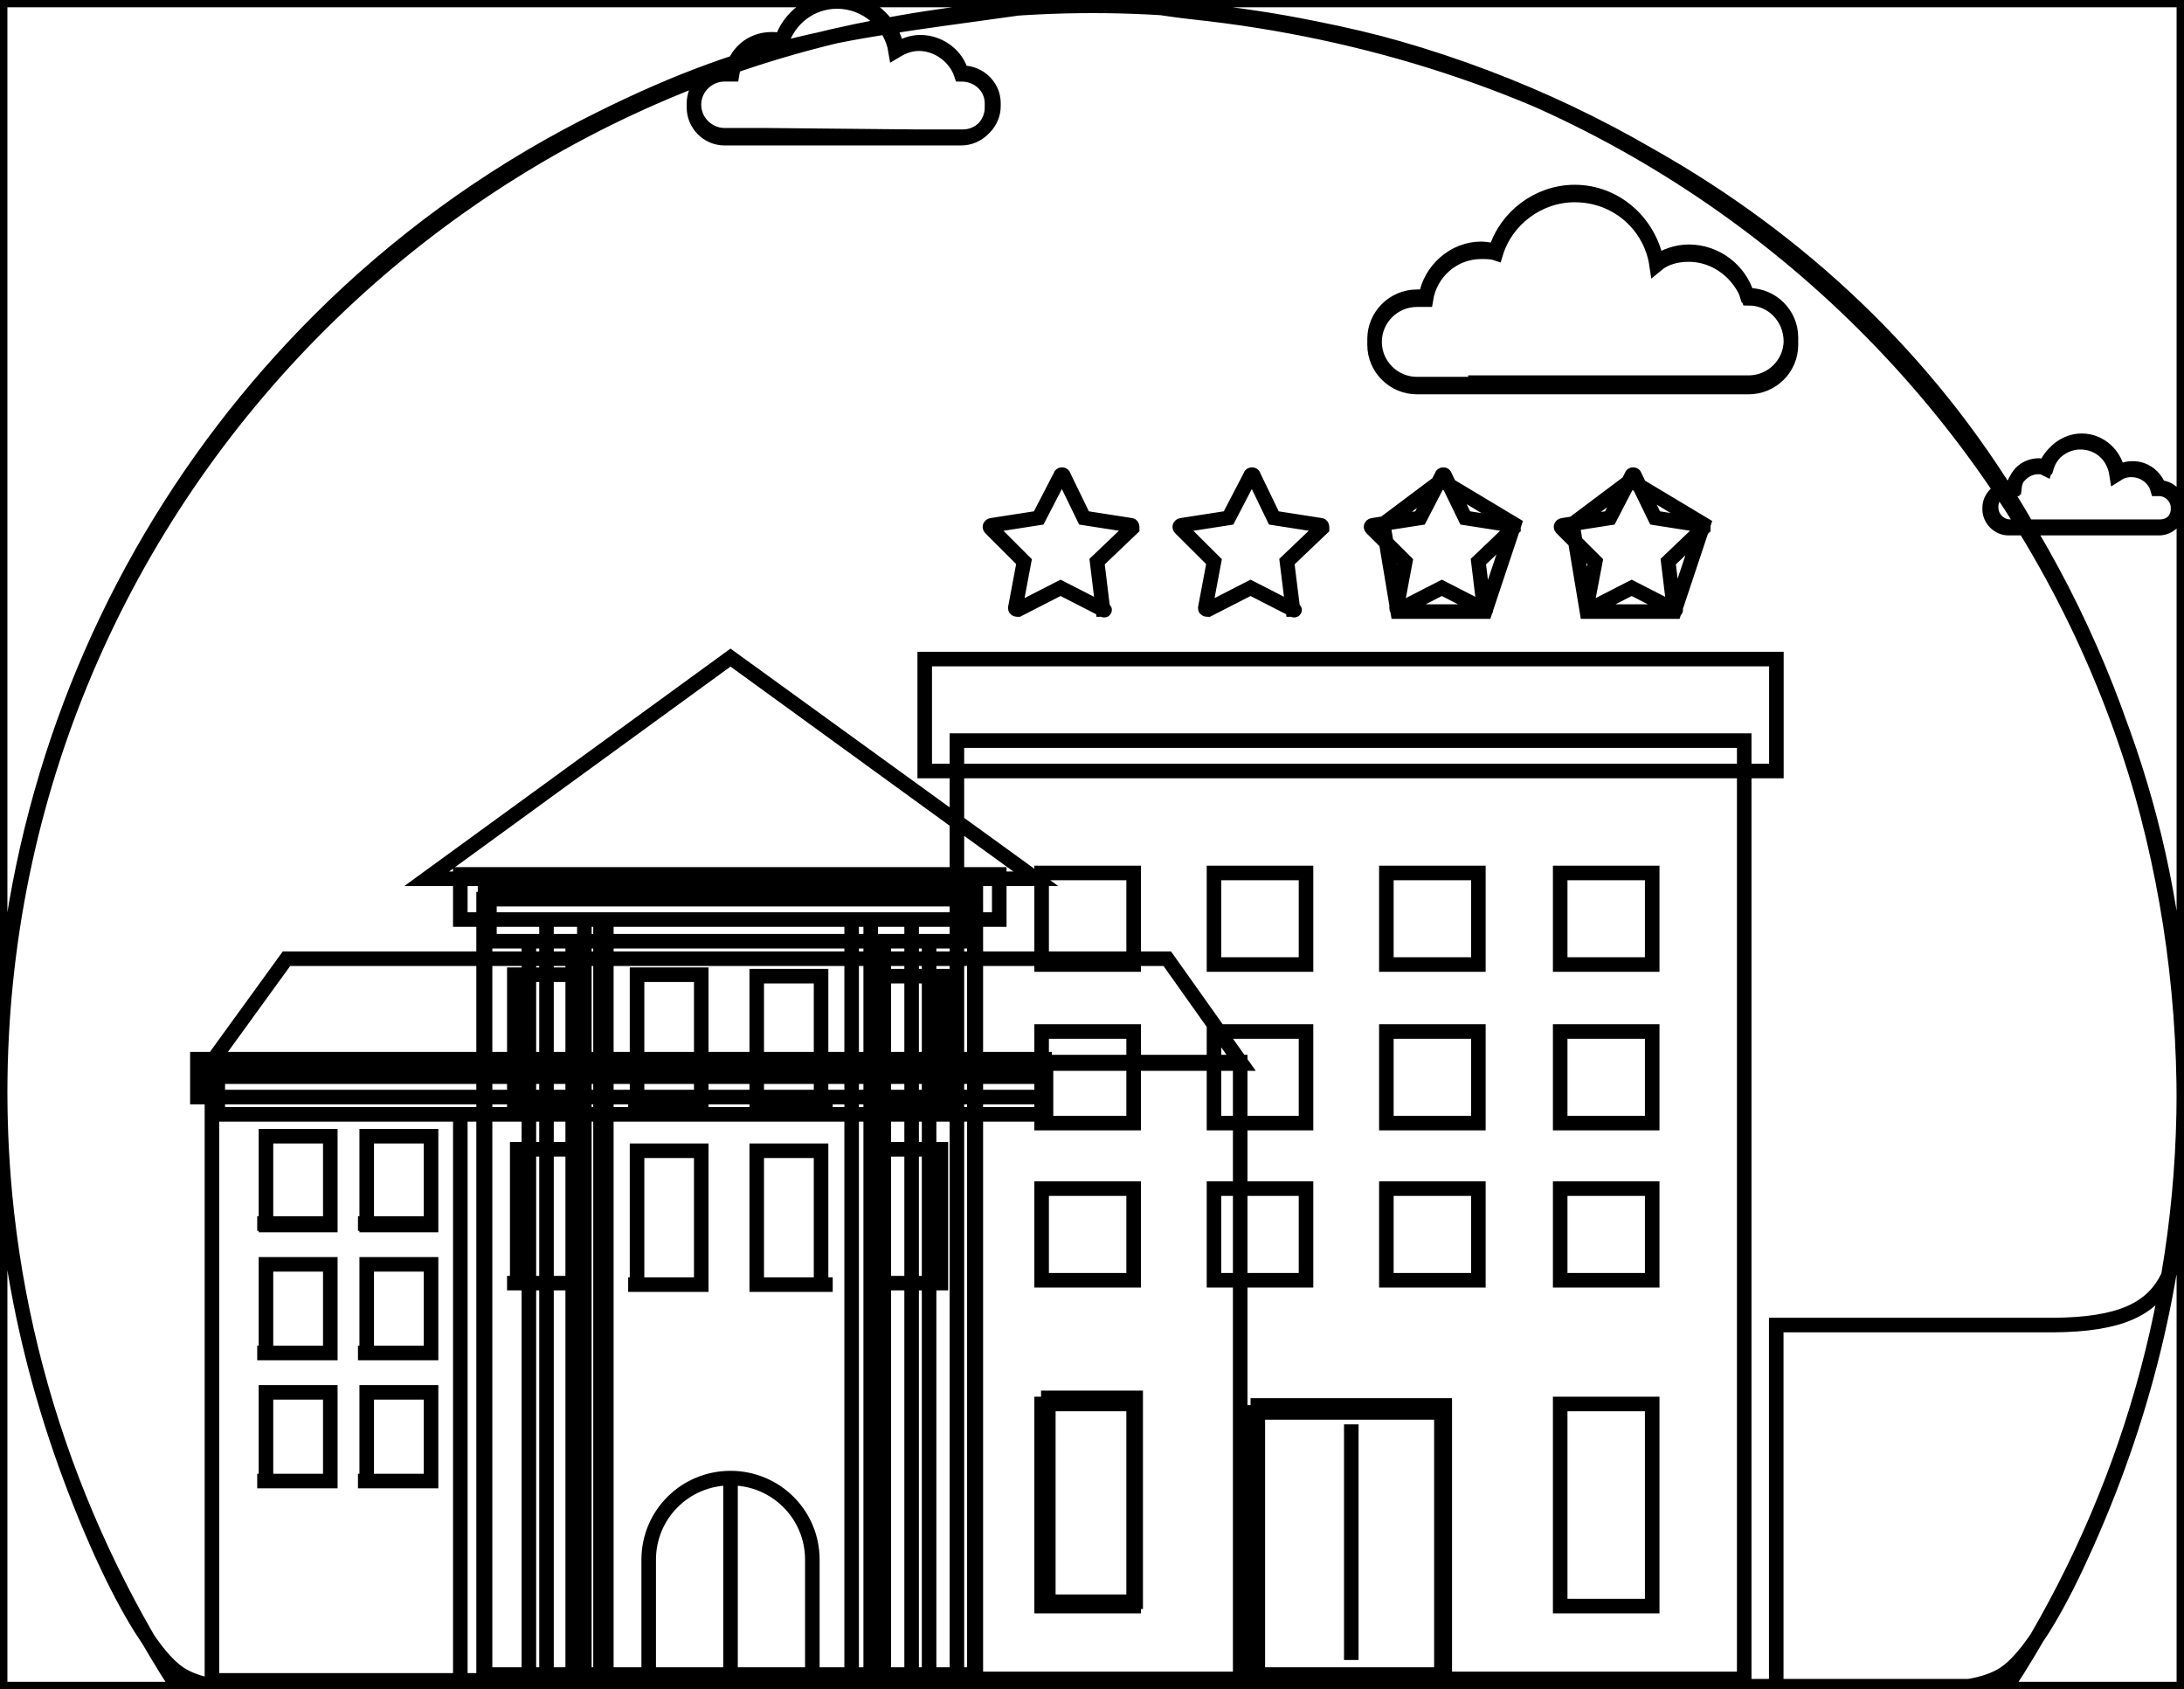 <?xml version="1.0" encoding="UTF-8" standalone="no"?>
<!DOCTYPE svg PUBLIC "-//W3C//DTD SVG 20010904//EN"
              "http://www.w3.org/TR/2001/REC-SVG-20010904/DTD/svg10.dtd">

<svg xmlns="http://www.w3.org/2000/svg"
     width="1.667in" height="1.289in"
     viewBox="0 0 150 116">
  <path id="Selection #3"
        fill="none" stroke="black" stroke-width="1"
        d="M 122.00,116.00
           C 122.00,116.00 122.00,91.00 122.00,91.00
             122.00,91.00 141.00,91.00 141.00,91.00
             150.21,90.94 149.88,86.82 150.00,77.00
             150.17,61.77 147.05,50.32 139.69,37.00
             127.84,15.56 105.76,3.38 82.00,0.84
             78.39,0.45 76.87,-0.15 73.00,0.17
             64.47,0.88 56.05,2.22 48.00,5.23
             18.93,16.09 -0.04,44.16 0.00,75.00
             0.01,85.49 2.14,95.34 6.23,105.00
             7.36,107.66 10.00,113.46 12.39,114.98
             14.35,116.22 17.72,116.00 20.00,116.00
             20.00,116.00 122.00,116.00 122.00,116.00 Z
           M 0.00,0.00
           C 0.00,0.00 0.00,116.00 0.00,116.00
             0.00,116.00 150.00,116.00 150.00,116.00
             150.00,116.00 150.00,0.00 150.00,0.00
             150.00,0.00 0.00,0.00 0.00,0.00 Z
           M 71.00,0.42
           C 58.81,2.16 52.56,2.48 41.00,8.27
             15.68,20.96 -0.03,46.82 0.00,75.00
             0.01,85.49 2.14,95.34 6.23,105.00
             7.36,107.66 10.00,113.46 12.39,114.98
             14.35,116.22 17.72,116.00 20.00,116.00
             20.00,116.00 130.00,116.00 130.00,116.00
             132.28,116.00 135.65,116.22 137.61,114.98
             140.02,113.45 142.62,107.67 143.77,105.00
             147.71,95.86 149.96,85.97 150.00,76.00
             150.15,42.02 128.89,12.75 96.00,3.30
             89.42,1.41 77.72,-0.37 71.00,0.42 Z
           M 71.00,0.42
           C 58.81,2.16 52.56,2.48 41.00,8.27
             15.68,20.96 -0.03,46.82 0.00,75.00
             0.01,85.49 2.14,95.34 6.23,105.00
             7.36,107.66 10.00,113.46 12.39,114.98
             14.35,116.22 17.72,116.00 20.00,116.00
             20.00,116.00 130.00,116.00 130.00,116.00
             132.28,116.00 135.65,116.22 137.61,114.98
             140.02,113.45 142.62,107.67 143.77,105.00
             147.71,95.86 149.96,85.97 150.00,76.00
             150.15,42.02 128.89,12.75 96.00,3.30
             89.42,1.41 77.72,-0.37 71.00,0.42 Z
           M 71.00,0.42
           C 58.81,2.16 52.56,2.48 41.00,8.27
             15.68,20.96 -0.03,46.82 0.00,75.00
             0.01,85.49 2.14,95.34 6.23,105.00
             7.36,107.66 10.00,113.46 12.39,114.98
             14.35,116.22 17.72,116.00 20.00,116.00
             20.00,116.00 130.00,116.00 130.00,116.00
             132.28,116.00 135.65,116.22 137.61,114.98
             140.02,113.45 142.62,107.67 143.77,105.00
             147.71,95.86 149.96,85.97 150.00,76.00
             150.15,42.02 128.89,12.75 96.00,3.30
             89.42,1.41 77.72,-0.37 71.00,0.42 Z
           M 75.05,0.40
           C 33.61,0.40 0.00,33.87 0.00,75.04
             0.00,90.02 4.52,104.01 12.14,115.80
             12.14,115.80 137.86,115.80 137.86,115.80
             145.48,104.11 150.00,90.12 150.00,75.04
             150.00,33.87 116.39,0.40 75.05,0.40 Z
           M 80.17,65.84
           C 80.17,65.84 19.67,65.84 19.67,65.84
             19.67,65.84 14.45,73.04 14.45,73.04
             14.45,73.04 85.28,73.04 85.28,73.04
             85.28,73.04 80.17,65.84 80.17,65.84 Z
           M 85.28,73.04
           C 85.28,73.04 80.17,65.84 80.17,65.84
             80.17,65.84 19.67,65.84 19.67,65.84
             19.67,65.84 14.45,73.04 14.45,73.04M 65.82,72.94
           C 65.82,72.94 34.01,72.94 34.01,72.94
             34.01,72.94 14.55,72.94 14.55,72.94
             14.55,72.94 14.55,115.40 14.55,115.40
             14.55,115.40 85.18,115.40 85.18,115.40
             85.18,115.40 85.18,72.94 85.18,72.94
             85.18,72.94 65.82,72.94 65.82,72.94 Z
           M 22.68,78.03
           C 22.68,78.03 22.68,84.13 22.68,84.13
             22.68,84.13 18.26,84.13 18.26,84.13
             18.26,84.13 18.26,78.03 18.26,78.03
             18.26,78.03 22.68,78.03 22.68,78.03 Z
           M 29.60,78.03
           C 29.60,78.03 29.60,84.13 29.60,84.13
             29.60,84.13 25.18,84.13 25.18,84.13
             25.18,84.13 25.18,78.03 25.18,78.03
             25.18,78.03 29.60,78.03 29.60,78.03 Z
           M 22.68,86.83
           C 22.68,86.83 22.68,92.92 22.68,92.92
             22.68,92.92 18.26,92.92 18.26,92.92
             18.26,92.92 18.26,86.83 18.26,86.83
             18.26,86.83 22.68,86.83 22.68,86.83 Z
           M 29.60,86.83
           C 29.60,86.83 29.60,92.92 29.60,92.92
             29.60,92.92 25.18,92.92 25.18,92.92
             25.18,92.92 25.18,86.83 25.18,86.83
             25.18,86.83 29.60,86.83 29.60,86.83 Z
           M 22.68,95.62
           C 22.68,95.62 22.68,101.71 22.68,101.71
             22.68,101.71 18.26,101.71 18.26,101.71
             18.26,101.71 18.26,95.62 18.26,95.62
             18.26,95.62 22.68,95.62 22.68,95.62 Z
           M 29.60,95.62
           C 29.60,95.62 29.60,101.71 29.60,101.71
             29.60,101.71 25.18,101.71 25.18,101.71
             25.18,101.71 25.18,95.62 25.18,95.62
             25.18,95.62 29.60,95.62 29.60,95.62 Z
           M 71.84,73.94
           C 71.84,73.94 71.84,76.53 71.84,76.53
             71.84,76.53 14.95,76.53 14.95,76.53
             14.95,76.53 14.95,73.94 14.95,73.94
             14.95,73.94 71.84,73.94 71.84,73.94 Z
           M 71.74,72.74
           C 71.74,72.74 71.74,75.34 71.74,75.34
             71.74,75.34 13.55,75.34 13.55,75.34
             13.55,75.34 13.55,72.74 13.55,72.74
             13.55,72.74 71.74,72.74 71.74,72.74 Z
           M 71.74,72.74
           C 71.74,72.74 71.74,75.34 71.74,75.34
             71.74,75.34 13.55,75.34 13.55,75.34
             13.55,75.34 13.55,72.74 13.55,72.74
             13.55,72.74 71.74,72.74 71.74,72.74 Z
           M 37.53,76.53
           C 37.53,76.53 37.53,115.40 37.53,115.40
             37.53,115.40 31.61,115.40 31.61,115.40
             31.61,115.40 31.61,76.53 31.61,76.53
             31.61,76.53 37.53,76.53 37.53,76.53 Z
           M 67.02,61.35
           C 67.02,61.35 67.02,115.00 67.02,115.00
             67.02,115.00 33.31,115.00 33.31,115.00
             33.31,115.00 33.31,61.35 33.31,61.35
             33.31,61.35 67.02,61.35 67.02,61.35 Z
           M 66.92,61.75
           C 66.92,61.75 66.92,115.40 66.92,115.40
             66.92,115.40 33.21,115.40 33.21,115.40
             33.21,115.40 33.21,61.75 33.21,61.75
             33.21,61.75 66.92,61.75 66.92,61.75 Z
           M 66.62,61.55
           C 66.62,61.55 66.62,64.64 66.62,64.64
             66.62,64.64 33.61,64.64 33.61,64.64
             33.61,64.64 33.61,61.55 33.61,61.55
             33.61,61.55 66.62,61.55 66.62,61.55 Z
           M 68.63,60.05
           C 68.63,60.05 68.63,63.15 68.63,63.15
             68.63,63.15 31.61,63.15 31.61,63.15
             31.61,63.15 31.61,60.05 31.61,60.05
             31.61,60.05 68.63,60.05 68.63,60.05 Z
           M 65.32,63.15
           C 65.32,63.15 31.61,63.15 31.61,63.15
             31.61,63.15 31.61,60.05 31.61,60.05
             31.61,60.05 64.52,60.05 64.52,60.05M 48.16,66.94
           C 48.16,66.94 48.16,76.13 48.16,76.13
             48.16,76.13 43.75,76.13 43.75,76.13
             43.75,76.13 43.75,66.94 43.75,66.94
             43.75,66.94 48.16,66.94 48.16,66.94 Z
           M 56.39,67.04
           C 56.39,67.04 56.39,76.23 56.39,76.23
             56.39,76.23 51.97,76.23 51.97,76.23
             51.97,76.23 51.97,67.04 51.97,67.04
             51.97,67.04 56.39,67.04 56.39,67.04 Z
           M 48.16,79.03
           C 48.16,79.03 48.16,88.22 48.16,88.22
             48.16,88.22 43.75,88.22 43.75,88.22
             43.75,88.22 43.75,79.03 43.75,79.03
             43.75,79.03 48.16,79.03 48.16,79.03 Z
           M 56.39,79.03
           C 56.39,79.03 56.39,88.22 56.39,88.22
             56.39,88.22 51.97,88.22 51.97,88.22
             51.97,88.22 51.97,79.03 51.97,79.03
             51.97,79.03 56.39,79.03 56.39,79.03 Z
           M 39.93,78.93
           C 39.93,78.93 39.93,88.12 39.93,88.12
             39.93,88.12 35.52,88.12 35.52,88.12
             35.52,88.12 35.52,78.93 35.52,78.93
             35.52,78.93 39.93,78.93 39.93,78.93 Z
           M 39.73,66.94
           C 39.73,66.94 39.73,76.13 39.73,76.13
             39.73,76.13 35.32,76.13 35.32,76.13
             35.32,76.13 35.32,66.94 35.32,66.94
             35.32,66.94 39.73,66.94 39.73,66.94 Z
           M 64.72,67.04
           C 64.72,67.04 64.72,76.23 64.72,76.23
             64.72,76.23 60.30,76.23 60.30,76.23
             60.30,76.23 60.30,67.04 60.30,67.04
             60.30,67.04 64.72,67.04 64.72,67.04 Z
           M 64.62,78.93
           C 64.62,78.93 64.62,88.12 64.62,88.12
             64.62,88.12 60.20,88.12 60.20,88.12
             60.20,88.12 60.20,78.93 60.20,78.93
             60.20,78.93 64.62,78.93 64.62,78.93 Z
           M 55.89,115.20
           C 55.89,115.20 44.55,115.20 44.55,115.20
             44.55,115.20 44.55,107.11 44.55,107.11
             44.55,104.01 47.06,101.51 50.17,101.51
             50.17,101.51 50.17,101.51 50.17,101.51
             53.28,101.51 55.79,104.01 55.79,107.11
             55.79,107.11 55.79,115.20 55.79,115.20
             55.79,115.20 55.89,115.20 55.89,115.20 Z
           M 55.89,115.20
           C 55.89,115.20 44.55,115.20 44.55,115.20
             44.55,115.20 44.55,107.11 44.55,107.11
             44.55,104.01 47.06,101.51 50.17,101.51
             50.17,101.51 50.17,101.51 50.17,101.51
             53.28,101.51 55.79,104.01 55.79,107.11
             55.79,107.11 55.79,115.20 55.79,115.20
             55.79,115.20 55.89,115.20 55.89,115.20 Z
           M 50.17,101.81
           C 50.17,101.81 50.17,115.20 50.17,115.20M 39.33,64.64
           C 39.33,64.64 39.33,115.50 39.33,115.50
             39.33,115.50 36.32,115.50 36.32,115.50
             36.32,115.50 36.32,64.64 36.32,64.64
             36.32,64.64 39.33,64.64 39.33,64.64 Z
           M 63.81,64.64
           C 63.81,64.64 63.81,115.50 63.81,115.50
             63.81,115.50 60.70,115.50 60.70,115.50
             60.70,115.50 60.70,64.64 60.70,64.64
             60.70,64.64 63.81,64.64 63.81,64.64 Z
           M 41.64,63.15
           C 41.64,63.15 41.64,115.50 41.64,115.50
             41.64,115.50 37.53,115.50 37.53,115.50
             37.53,115.50 37.53,63.15 37.53,63.15
             37.53,63.15 41.64,63.15 41.64,63.15 Z
           M 41.24,63.15
           C 41.24,63.15 41.24,115.50 41.24,115.50
             41.24,115.50 40.13,115.50 40.13,115.50
             40.13,115.50 40.13,63.15 40.13,63.15
             40.13,63.15 41.24,63.15 41.24,63.15 Z
           M 41.64,63.15
           C 41.64,63.15 41.64,115.50 41.64,115.50
             41.64,115.50 37.53,115.50 37.53,115.50
             37.53,115.50 37.53,63.15 37.53,63.15
             37.53,63.15 41.64,63.15 41.64,63.15 Z
           M 62.61,63.15
           C 62.61,63.15 62.61,115.50 62.61,115.50
             62.61,115.50 58.49,115.50 58.49,115.50
             58.49,115.50 58.49,63.15 58.49,63.15
             58.49,63.15 62.61,63.15 62.61,63.15 Z
           M 59.80,63.15
           C 59.80,63.15 59.80,115.50 59.80,115.50
             59.80,115.50 58.49,115.50 58.49,115.50
             58.49,115.50 58.49,63.15 58.49,63.15
             58.49,63.15 59.80,63.15 59.80,63.15 Z
           M 62.61,63.15
           C 62.61,63.15 62.61,115.50 62.61,115.50
             62.61,115.50 58.49,115.50 58.49,115.50
             58.49,115.50 58.49,63.15 58.49,63.15
             58.49,63.15 62.61,63.15 62.61,63.15 Z
           M 71.14,60.35
           C 71.14,60.35 29.30,60.35 29.30,60.35
             29.30,60.35 50.17,45.16 50.17,45.16
             50.17,45.16 71.14,60.35 71.14,60.35 Z
           M 65.32,60.35
           C 65.32,60.35 29.30,60.35 29.30,60.35
             29.30,60.35 50.17,45.16 50.17,45.16
             50.17,45.16 65.72,56.45 65.72,56.45M 23.18,101.71
           C 23.18,101.71 17.66,101.71 17.66,101.71M 30.10,101.71
           C 30.10,101.71 24.58,101.71 24.58,101.71M 23.18,92.92
           C 23.18,92.92 17.66,92.92 17.66,92.92M 30.10,92.92
           C 30.10,92.92 24.58,92.92 24.58,92.92M 23.18,84.03
           C 23.18,84.03 17.66,84.03 17.66,84.03M 30.10,84.03
           C 30.10,84.03 24.58,84.03 24.58,84.03M 48.56,88.22
           C 48.56,88.22 43.14,88.22 43.14,88.22M 57.19,88.22
           C 57.19,88.22 51.67,88.22 51.67,88.22M 48.56,76.13
           C 48.56,76.13 43.14,76.13 43.14,76.13M 36.92,76.13
           C 36.92,76.13 34.82,76.13 34.82,76.13M 99.00,33.00
           C 99.00,33.00 95.00,36.00 95.00,36.00
             95.00,36.00 96.00,42.00 96.00,42.00
             96.00,42.00 102.00,42.00 102.00,42.00
             102.00,42.00 104.00,36.00 104.00,36.00
             104.00,36.00 99.00,33.00 99.00,33.00 Z
           M 112.00,33.00
           C 112.00,33.00 108.00,36.00 108.00,36.00
             108.00,36.00 109.00,42.00 109.00,42.00
             109.00,42.00 115.00,42.00 115.00,42.00
             115.00,42.00 117.00,36.00 117.00,36.00
             117.00,36.00 112.00,33.00 112.00,33.00 Z
           M 72.00,96.00
           C 72.00,96.00 72.00,110.00 72.00,110.00
             72.00,110.00 78.00,110.00 78.00,110.00
             78.00,110.00 78.00,96.00 78.00,96.00
             78.00,96.00 72.00,96.00 72.00,96.00 Z
           M 86.00,97.00
           C 86.00,97.00 86.00,115.00 86.00,115.00
             86.00,115.00 99.00,115.00 99.00,115.00
             99.00,115.00 99.00,97.00 99.00,97.00
             99.00,97.00 86.00,97.00 86.00,97.00 Z
           M 36.92,88.12
           C 36.92,88.12 34.82,88.12 34.82,88.12M 57.19,76.13
           C 57.19,76.13 51.67,76.13 51.67,76.13M 120.10,20.48
           C 120.10,20.48 120.10,20.48 120.10,20.48
             119.50,18.78 117.89,17.48 115.99,17.48
             115.18,17.48 114.38,17.68 113.78,18.18
             113.38,15.49 111.07,13.39 108.16,13.39
             105.65,13.39 103.44,15.09 102.74,17.39
             102.44,17.29 102.04,17.29 101.74,17.29
             99.83,17.29 98.23,18.68 97.93,20.58
             97.93,20.58 97.32,20.58 97.32,20.58
             95.72,20.58 94.41,21.88 94.41,23.48
             94.41,23.48 94.41,23.68 94.41,23.68
             94.41,25.28 95.72,26.58 97.32,26.58
             97.32,26.58 120.10,26.58 120.10,26.58
             121.71,26.58 123.01,25.28 123.01,23.68
             123.01,23.68 123.01,23.48 123.01,23.48
             123.01,21.78 121.71,20.48 120.10,20.48 Z
           M 101.34,26.38
           C 101.34,26.38 97.32,26.38 97.32,26.38
             95.72,26.38 94.41,25.08 94.41,23.48
             94.41,23.48 94.41,23.28 94.41,23.28
             94.41,21.68 95.72,20.38 97.32,20.38
             97.32,20.38 97.93,20.38 97.93,20.38
             98.23,18.58 99.83,17.09 101.74,17.09
             102.04,17.09 102.44,17.19 102.74,17.19
             103.44,14.89 105.65,13.19 108.16,13.19
             110.97,13.19 113.28,15.29 113.78,17.98
             114.38,17.58 115.18,17.29 115.99,17.29
             117.89,17.29 119.50,18.58 120.00,20.28
             120.00,20.28 120.10,20.28 120.10,20.28
             121.71,20.28 123.01,21.58 123.01,23.18
             123.01,23.18 123.01,23.38 123.01,23.38
             123.01,24.98 121.71,26.28 120.10,26.28
             120.10,26.28 115.69,26.28 115.69,26.28
             115.69,26.28 101.34,26.28 101.34,26.28
             101.34,26.28 101.34,26.38 101.34,26.38 Z
           M 66.02,5.10
           C 66.02,5.10 66.02,5.10 66.02,5.10
             65.62,3.90 64.41,3.00 63.11,3.00
             62.51,3.00 62.01,3.20 61.51,3.50
             61.20,1.60 59.50,0.10 57.49,0.10
             55.69,0.10 54.18,1.30 53.68,2.90
             53.48,2.80 53.18,2.80 52.98,2.80
             51.57,2.80 50.47,3.80 50.27,5.10
             50.27,5.10 49.77,5.10 49.77,5.10
             48.66,5.10 47.66,5.99 47.66,7.19
             47.66,7.19 47.66,7.39 47.66,7.39
             47.66,8.49 48.56,9.49 49.77,9.49
             49.77,9.49 66.02,9.49 66.02,9.49
             67.12,9.49 68.13,8.59 68.13,7.39
             68.13,7.39 68.13,7.09 68.13,7.09
             68.13,5.99 67.22,5.10 66.02,5.10 Z
           M 52.68,9.29
           C 52.68,9.29 49.77,9.29 49.77,9.29
             48.66,9.29 47.66,8.39 47.66,7.19
             47.66,7.19 47.66,7.09 47.66,7.09
             47.66,5.99 48.56,5.00 49.77,5.00
             49.77,5.00 50.27,5.00 50.27,5.00
             50.47,3.70 51.57,2.70 52.98,2.70
             53.18,2.70 53.48,2.70 53.68,2.80
             54.18,1.20 55.69,0.00 57.59,0.00
             59.60,0.00 61.30,1.50 61.61,3.40
             62.11,3.10 62.61,2.90 63.21,2.90
             64.52,2.90 65.72,3.80 66.02,5.00
             66.02,5.00 66.12,5.00 66.12,5.00
             67.22,5.00 68.23,5.89 68.23,7.09
             68.23,7.09 68.23,7.29 68.23,7.29
             68.23,8.39 67.32,9.39 66.12,9.39
             66.12,9.39 63.01,9.39 63.01,9.39
             63.01,9.39 52.68,9.29 52.68,9.29
             52.68,9.29 52.68,9.29 52.68,9.29 Z
           M 148.29,33.47
           C 148.29,33.47 148.29,33.47 148.29,33.47
             147.99,32.67 147.29,32.17 146.49,32.17
             146.09,32.17 145.79,32.27 145.48,32.47
             145.28,31.27 144.28,30.27 142.98,30.27
             141.87,30.27 140.87,31.07 140.57,32.07
             140.47,32.07 140.27,31.97 140.07,31.97
             139.16,31.97 138.46,32.57 138.36,33.47
             138.36,33.47 138.06,33.47 138.06,33.47
             137.36,33.47 136.76,34.07 136.76,34.77
             136.76,34.77 136.76,34.87 136.76,34.87
             136.76,35.57 137.36,36.17 138.06,36.17
             138.06,36.17 148.39,36.17 148.39,36.17
             149.10,36.17 149.70,35.57 149.70,34.87
             149.70,34.87 149.70,34.77 149.70,34.77
             149.60,34.07 149.00,33.47 148.29,33.47 Z
           M 139.77,36.27
           C 139.77,36.27 137.96,36.27 137.96,36.27
             137.26,36.27 136.66,35.67 136.66,34.97
             136.66,34.97 136.66,34.87 136.66,34.87
             136.66,34.17 137.26,33.57 137.96,33.57
             137.96,33.57 138.26,33.57 138.26,33.57
             138.36,32.77 139.16,32.07 139.97,32.07
             140.17,32.07 140.27,32.07 140.47,32.17
             140.77,31.17 141.77,30.37 142.88,30.37
             144.18,30.37 145.18,31.27 145.38,32.57
             145.69,32.37 145.99,32.27 146.39,32.27
             147.29,32.27 147.99,32.87 148.19,33.57
             148.19,33.57 148.29,33.57 148.29,33.57
             149.00,33.57 149.60,34.17 149.60,34.87
             149.60,34.87 149.60,34.97 149.60,34.97
             149.60,35.67 149.00,36.27 148.29,36.27
             148.29,36.27 146.29,36.27 146.29,36.27
             146.29,36.27 139.77,36.27 139.77,36.27 Z
           M 119.80,50.86
           C 119.80,50.86 119.80,115.70 119.80,115.70
             119.80,115.70 65.72,115.70 65.72,115.70
             65.72,115.70 65.72,50.86 65.72,50.86
             65.72,50.86 119.80,50.86 119.80,50.86 Z
           M 65.72,115.50
           C 65.72,115.50 65.72,50.86 65.72,50.86
             65.72,50.86 119.80,50.86 119.80,50.86
             119.80,50.86 119.80,115.70 119.80,115.70M 99.23,96.52
           C 99.23,96.52 99.23,115.40 99.23,115.40
             99.23,115.40 86.39,115.40 86.39,115.40
             86.39,115.40 86.39,96.52 86.39,96.52
             86.39,96.52 99.23,96.52 99.23,96.52 Z
           M 99.23,96.52
           C 99.23,96.52 99.23,115.40 99.23,115.40
             99.23,115.40 86.39,115.40 86.39,115.40
             86.39,115.40 86.39,96.52 86.39,96.52
             86.39,96.52 99.23,96.52 99.23,96.52 Z
           M 66.02,115.30
           C 66.02,115.30 120.20,115.30 120.20,115.30M 92.81,97.82
           C 92.81,97.82 92.81,114.00 92.81,114.00M 77.86,59.95
           C 77.86,59.95 77.86,66.24 77.86,66.24
             77.86,66.24 71.54,66.24 71.54,66.24
             71.54,66.24 71.54,59.95 71.54,59.95
             71.54,59.95 77.86,59.95 77.86,59.95 Z
           M 89.70,59.95
           C 89.70,59.95 89.70,66.24 89.70,66.24
             89.70,66.24 83.38,66.24 83.38,66.24
             83.38,66.24 83.38,59.95 83.38,59.95
             83.38,59.95 89.70,59.95 89.70,59.95 Z
           M 101.54,59.95
           C 101.54,59.95 101.54,66.24 101.54,66.24
             101.54,66.24 95.22,66.24 95.22,66.24
             95.22,66.24 95.22,59.95 95.22,59.95
             95.22,59.95 101.54,59.95 101.54,59.95 Z
           M 113.48,59.95
           C 113.48,59.95 113.48,66.24 113.48,66.24
             113.48,66.24 107.16,66.24 107.16,66.24
             107.16,66.24 107.16,59.95 107.16,59.95
             107.16,59.95 113.48,59.95 113.48,59.95 Z
           M 77.86,70.84
           C 77.86,70.84 77.86,77.13 77.86,77.13
             77.86,77.13 71.54,77.13 71.54,77.13
             71.54,77.13 71.54,70.84 71.54,70.84
             71.54,70.84 77.86,70.84 77.86,70.84 Z
           M 89.70,70.84
           C 89.70,70.84 89.70,77.13 89.70,77.13
             89.70,77.13 83.38,77.13 83.38,77.13
             83.38,77.13 83.38,70.84 83.38,70.84
             83.38,70.84 89.70,70.84 89.70,70.84 Z
           M 101.54,70.84
           C 101.54,70.84 101.54,77.13 101.54,77.13
             101.54,77.13 95.22,77.13 95.22,77.13
             95.22,77.13 95.22,70.84 95.22,70.84
             95.22,70.84 101.54,70.84 101.54,70.84 Z
           M 113.48,70.84
           C 113.48,70.84 113.48,77.13 113.48,77.13
             113.48,77.13 107.16,77.13 107.16,77.13
             107.16,77.13 107.16,70.84 107.16,70.84
             107.16,70.84 113.48,70.84 113.48,70.84 Z
           M 77.86,81.63
           C 77.86,81.63 77.86,87.92 77.86,87.92
             77.86,87.92 71.54,87.92 71.54,87.92
             71.54,87.92 71.54,81.63 71.54,81.63
             71.54,81.63 77.86,81.63 77.86,81.63 Z
           M 89.70,81.63
           C 89.70,81.63 89.70,87.92 89.70,87.92
             89.70,87.92 83.38,87.92 83.38,87.92
             83.38,87.92 83.38,81.63 83.38,81.63
             83.38,81.63 89.70,81.63 89.70,81.63 Z
           M 101.54,81.63
           C 101.54,81.63 101.54,87.92 101.54,87.92
             101.54,87.92 95.22,87.92 95.22,87.92
             95.22,87.92 95.22,81.63 95.22,81.63
             95.22,81.63 101.54,81.63 101.54,81.63 Z
           M 113.48,81.63
           C 113.48,81.63 113.48,87.92 113.48,87.92
             113.48,87.92 107.16,87.92 107.16,87.92
             107.16,87.92 107.16,81.63 107.16,81.63
             107.16,81.63 113.48,81.63 113.48,81.63 Z
           M 77.86,59.95
           C 77.86,59.95 77.86,66.24 77.86,66.24
             77.86,66.24 71.54,66.24 71.54,66.24
             71.54,66.24 71.54,59.95 71.54,59.95
             71.54,59.95 77.86,59.95 77.86,59.95 Z
           M 89.70,59.95
           C 89.70,59.95 89.70,66.24 89.70,66.24
             89.70,66.24 83.38,66.24 83.38,66.24
             83.38,66.24 83.38,59.95 83.38,59.95
             83.38,59.95 89.70,59.95 89.70,59.95 Z
           M 101.54,59.95
           C 101.54,59.95 101.54,66.24 101.54,66.24
             101.54,66.24 95.22,66.24 95.22,66.24
             95.22,66.24 95.22,59.95 95.22,59.95
             95.22,59.95 101.54,59.95 101.54,59.95 Z
           M 113.48,59.95
           C 113.48,59.95 113.48,66.24 113.48,66.24
             113.48,66.24 107.16,66.24 107.16,66.24
             107.16,66.24 107.16,59.95 107.16,59.95
             107.16,59.95 113.48,59.95 113.48,59.95 Z
           M 77.86,70.84
           C 77.86,70.84 77.86,77.13 77.86,77.13
             77.86,77.13 71.54,77.13 71.54,77.13
             71.54,77.13 71.54,70.84 71.54,70.84
             71.54,70.84 77.86,70.84 77.86,70.84 Z
           M 89.70,70.84
           C 89.70,70.84 89.70,77.13 89.70,77.13
             89.70,77.13 83.38,77.13 83.38,77.13
             83.38,77.13 83.38,70.84 83.38,70.84
             83.38,70.84 89.70,70.84 89.70,70.84 Z
           M 101.54,70.84
           C 101.54,70.84 101.54,77.13 101.54,77.13
             101.54,77.13 95.22,77.13 95.22,77.13
             95.22,77.13 95.22,70.84 95.22,70.84
             95.22,70.84 101.54,70.84 101.54,70.84 Z
           M 113.48,70.84
           C 113.48,70.84 113.48,77.13 113.48,77.13
             113.48,77.13 107.16,77.13 107.16,77.13
             107.16,77.13 107.16,70.84 107.16,70.84
             107.16,70.84 113.48,70.84 113.48,70.84 Z
           M 77.86,81.63
           C 77.86,81.63 77.86,87.92 77.86,87.92
             77.86,87.92 71.54,87.92 71.54,87.92
             71.54,87.92 71.54,81.63 71.54,81.63
             71.54,81.63 77.86,81.63 77.86,81.63 Z
           M 77.86,96.42
           C 77.86,96.42 77.86,110.30 77.86,110.30
             77.86,110.30 71.54,110.30 71.54,110.30
             71.54,110.30 71.54,96.42 71.54,96.42
             71.54,96.42 77.86,96.42 77.86,96.42 Z
           M 113.48,96.42
           C 113.48,96.42 113.48,110.30 113.48,110.30
             113.48,110.30 107.16,110.30 107.16,110.30
             107.16,110.30 107.16,96.42 107.16,96.42
             107.16,96.42 113.48,96.42 113.48,96.42 Z
           M 77.86,96.42
           C 77.86,96.42 77.86,110.30 77.86,110.30
             77.86,110.30 71.54,110.30 71.54,110.30
             71.54,110.30 71.54,96.42 71.54,96.42
             71.54,96.42 77.86,96.42 77.86,96.42 Z
           M 113.48,96.42
           C 113.48,96.42 113.48,110.30 113.48,110.30
             113.48,110.30 107.16,110.30 107.16,110.30
             107.16,110.30 107.16,96.42 107.16,96.42
             107.16,96.42 113.48,96.42 113.48,96.42 Z
           M 89.70,81.63
           C 89.70,81.63 89.70,87.92 89.70,87.92
             89.70,87.92 83.38,87.92 83.38,87.92
             83.38,87.92 83.38,81.63 83.38,81.63
             83.38,81.63 89.70,81.63 89.70,81.63 Z
           M 101.54,81.63
           C 101.54,81.63 101.54,87.92 101.54,87.92
             101.54,87.92 95.22,87.92 95.22,87.92
             95.22,87.92 95.22,81.63 95.22,81.63
             95.22,81.63 101.54,81.63 101.54,81.63 Z
           M 113.48,81.63
           C 113.48,81.63 113.48,87.92 113.48,87.92
             113.48,87.92 107.16,87.92 107.16,87.92
             107.16,87.92 107.16,81.63 107.16,81.63
             107.16,81.63 113.48,81.63 113.48,81.63 Z
           M 122.01,45.26
           C 122.01,45.26 122.01,52.95 122.01,52.95
             122.01,52.95 63.51,52.95 63.51,52.95
             63.51,52.95 63.51,45.26 63.51,45.26
             63.51,45.26 122.01,45.26 122.01,45.26 Z
           M 121.51,52.95
           C 121.51,52.95 64.01,52.95 64.01,52.95
             63.71,52.95 63.51,52.75 63.51,52.45
             63.51,52.45 63.51,45.76 63.51,45.76
             63.51,45.46 63.71,45.26 64.01,45.26
             64.01,45.26 121.51,45.26 121.51,45.26
             121.81,45.26 122.01,45.46 122.01,45.76
             122.01,45.76 122.01,52.45 122.01,52.45
             122.01,52.75 121.81,52.95 121.51,52.95 Z
           M 75.75,41.86
           C 75.75,41.86 72.84,40.37 72.84,40.37
             72.84,40.37 69.93,41.86 69.93,41.86
             69.83,41.86 69.73,41.86 69.73,41.76
             69.73,41.76 70.33,38.57 70.33,38.57
             70.33,38.57 68.03,36.27 68.03,36.27
             67.93,36.17 68.03,36.07 68.13,36.07
             68.13,36.07 71.34,35.57 71.34,35.57
             71.34,35.57 72.84,32.67 72.84,32.67
             72.84,32.57 73.04,32.57 73.04,32.67
             73.04,32.67 74.45,35.57 74.45,35.57
             74.45,35.57 77.66,36.07 77.66,36.07
             77.76,36.07 77.76,36.17 77.76,36.27
             77.76,36.27 75.35,38.57 75.35,38.57
             75.35,38.57 75.75,41.86 75.75,41.86
             75.95,41.86 75.85,41.96 75.75,41.86 Z
           M 88.80,41.86
           C 88.80,41.86 85.89,40.37 85.89,40.37
             85.89,40.37 82.98,41.86 82.98,41.86
             82.88,41.86 82.78,41.86 82.78,41.76
             82.78,41.76 83.38,38.57 83.38,38.57
             83.38,38.57 81.07,36.27 81.07,36.27
             80.97,36.17 81.07,36.07 81.17,36.07
             81.17,36.07 84.38,35.57 84.38,35.57
             84.38,35.57 85.89,32.67 85.89,32.67
             85.89,32.57 86.09,32.57 86.09,32.67
             86.09,32.67 87.49,35.57 87.49,35.57
             87.49,35.57 90.70,36.07 90.70,36.07
             90.80,36.07 90.80,36.17 90.80,36.27
             90.80,36.27 88.39,38.57 88.39,38.57
             88.39,38.57 88.80,41.86 88.80,41.86
             89.00,41.86 88.90,41.96 88.80,41.86 Z
           M 101.94,41.86
           C 101.94,41.86 99.03,40.37 99.03,40.37
             99.03,40.37 96.12,41.86 96.12,41.86
             96.02,41.86 95.92,41.86 95.92,41.76
             95.92,41.76 96.52,38.57 96.52,38.57
             96.52,38.57 94.21,36.27 94.21,36.27
             94.11,36.17 94.21,36.07 94.31,36.07
             94.31,36.07 97.53,35.57 97.53,35.57
             97.53,35.57 99.03,32.67 99.03,32.67
             99.03,32.57 99.23,32.57 99.23,32.67
             99.23,32.67 100.64,35.57 100.64,35.57
             100.64,35.57 103.85,36.07 103.85,36.07
             103.95,36.07 103.95,36.17 103.95,36.27
             103.95,36.27 101.54,38.57 101.54,38.57
             101.54,38.57 101.94,41.86 101.94,41.86
             102.14,41.86 102.04,41.96 101.94,41.86 Z
           M 114.98,41.86
           C 114.98,41.86 112.07,40.37 112.07,40.37
             112.07,40.37 109.16,41.86 109.16,41.86
             109.06,41.86 108.96,41.86 108.96,41.76
             108.96,41.76 109.57,38.57 109.57,38.57
             109.57,38.57 107.26,36.27 107.26,36.27
             107.16,36.17 107.26,36.07 107.36,36.07
             107.36,36.07 110.57,35.57 110.57,35.57
             110.57,35.57 112.07,32.67 112.07,32.67
             112.07,32.57 112.27,32.57 112.27,32.67
             112.27,32.67 113.68,35.57 113.68,35.57
             113.68,35.57 116.89,36.07 116.89,36.07
             116.99,36.07 116.99,36.17 116.99,36.27
             116.99,36.27 114.58,38.57 114.58,38.57
             114.58,38.57 114.98,41.86 114.98,41.86
             115.18,41.86 115.08,41.96 114.98,41.86 Z" />
</svg>
